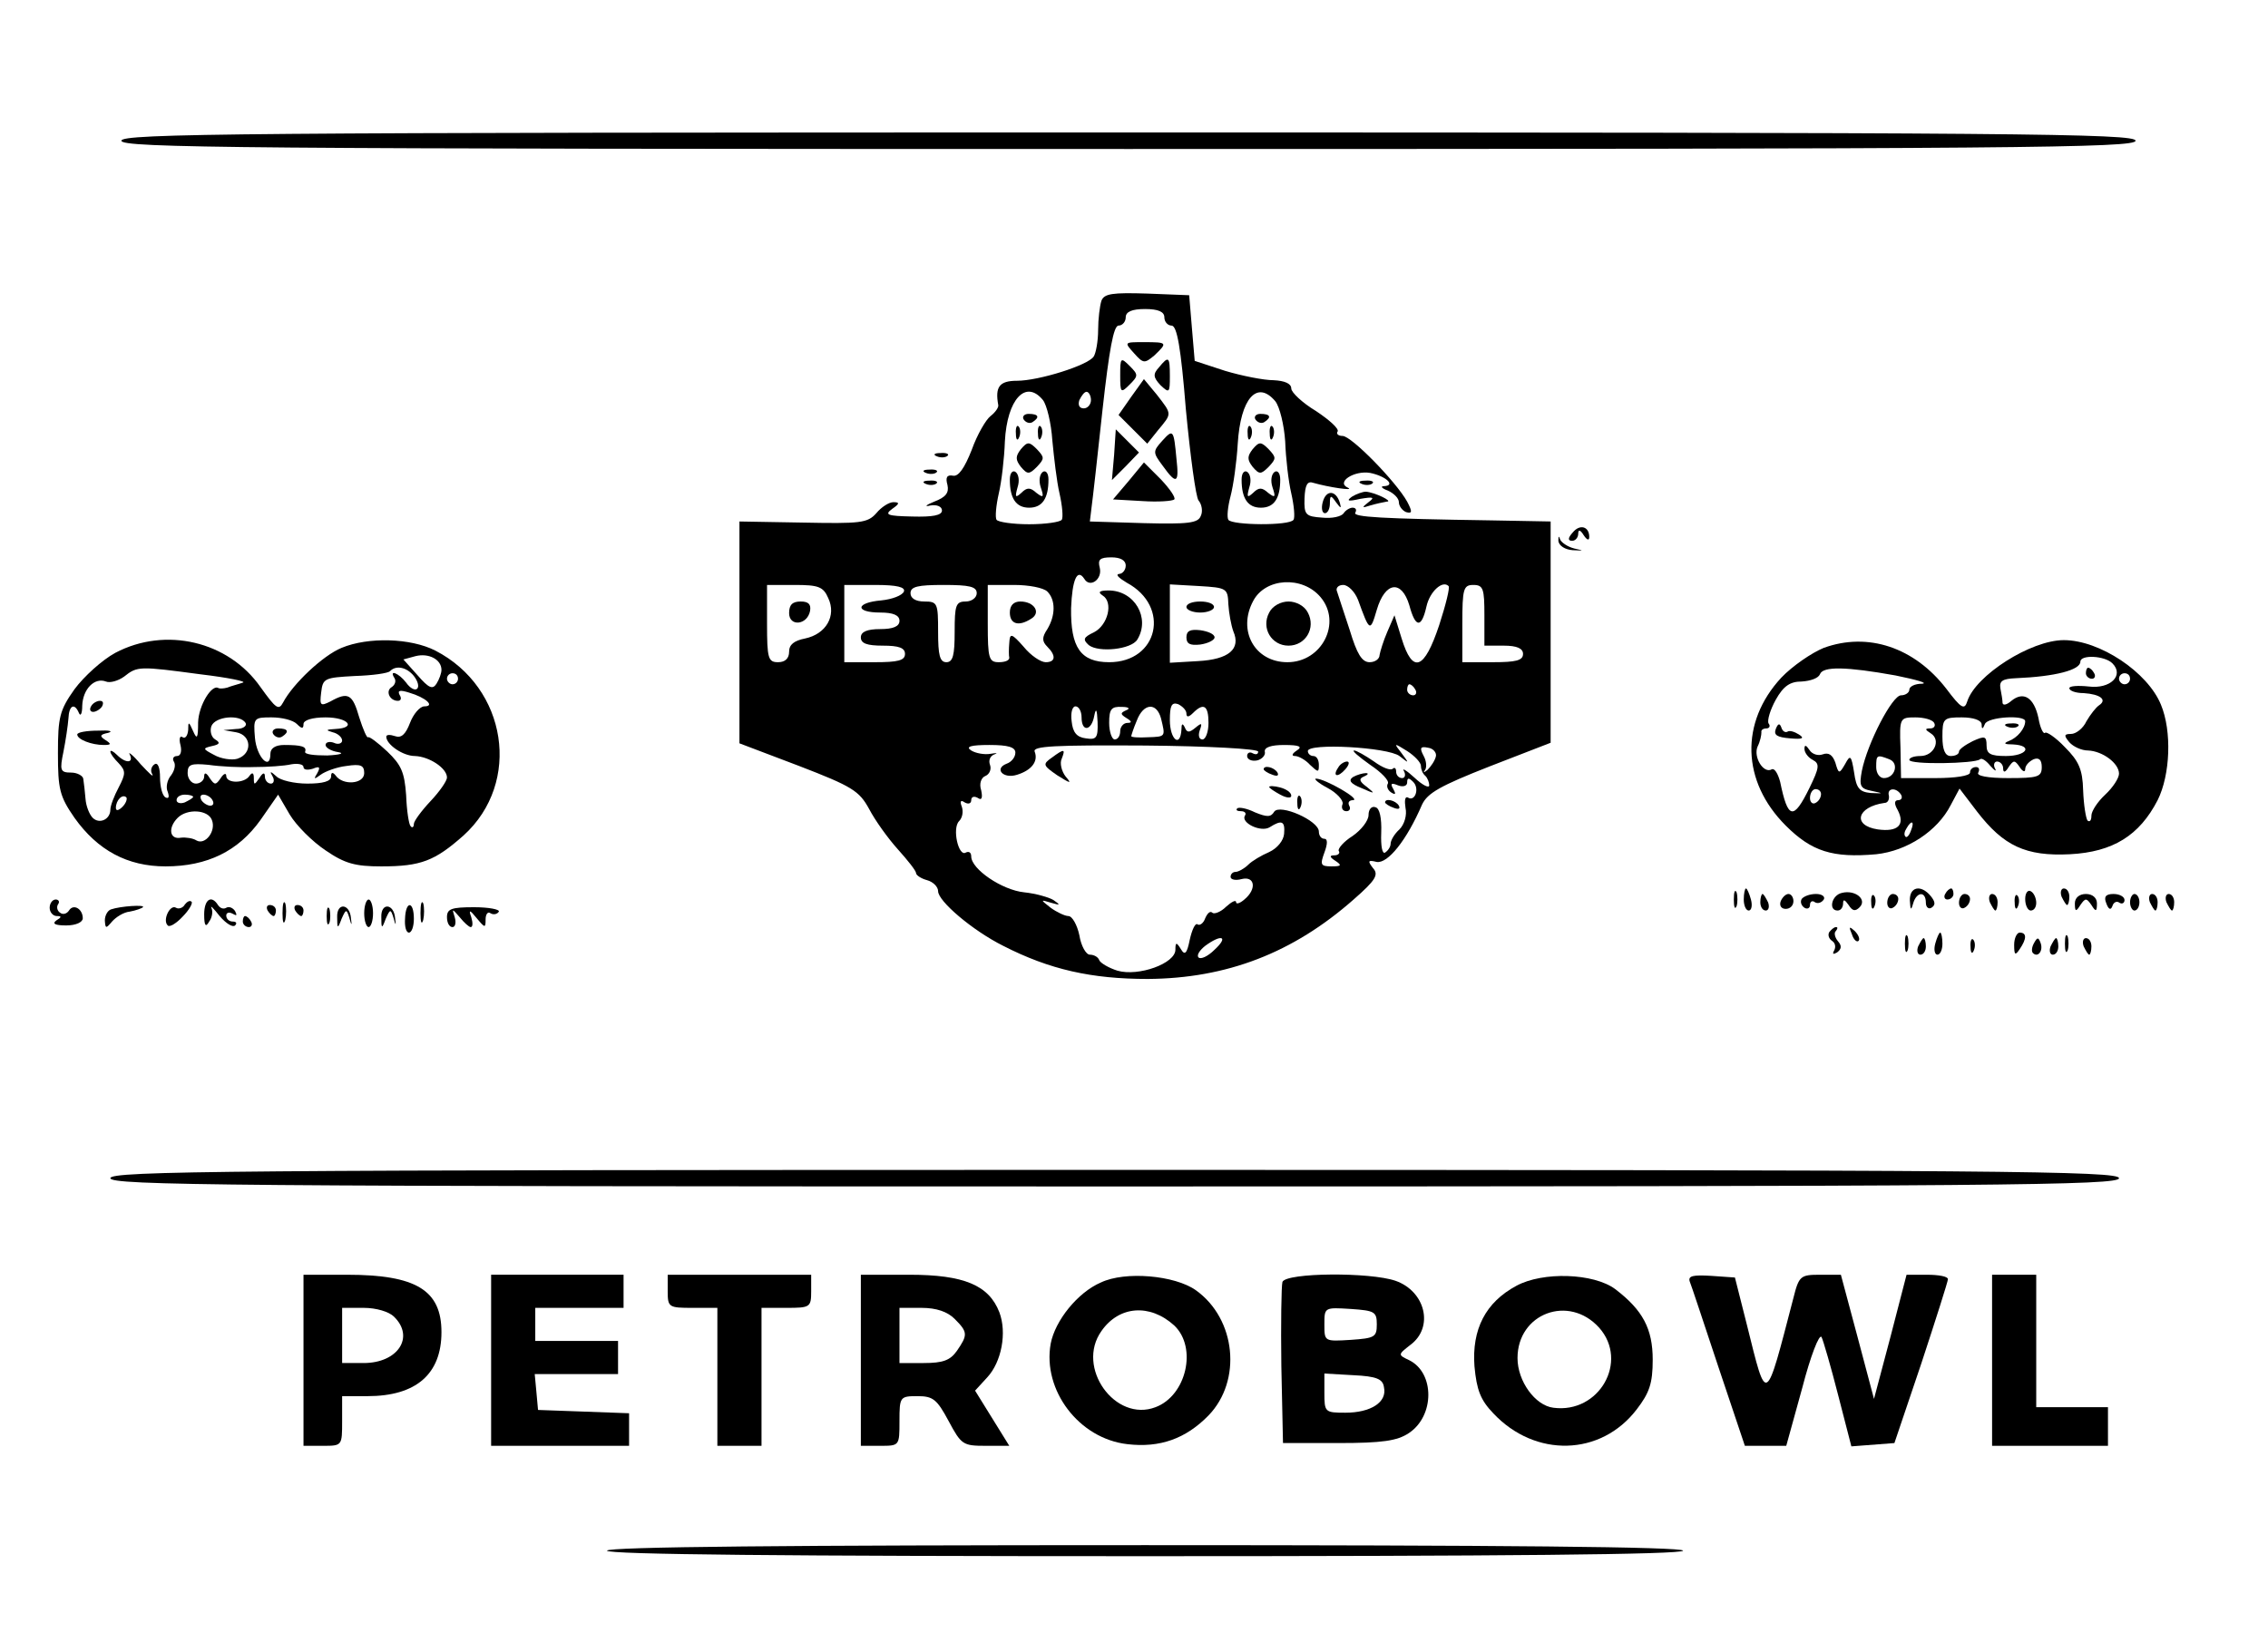 <?xml version="1.0" standalone="no"?>
<!DOCTYPE svg PUBLIC "-//W3C//DTD SVG 20010904//EN"
 "http://www.w3.org/TR/2001/REC-SVG-20010904/DTD/svg10.dtd">
<svg version="1.0" xmlns="http://www.w3.org/2000/svg"
 width="411pt" height="296pt" viewBox="0 0 411 296"
 preserveAspectRatio="xMidYMid meet">

<g transform="translate(0,296) scale(0.1,-0.1)"
fill="#000000" stroke="none">
<path d="M220 2705 c0 -13 209 -15 1825 -15 1616 0 1825 2 1825 15 0 13 -209
15 -1825 15 -1616 0 -1825 -2 -1825 -15z"/>
<path d="M1996 2415 c-3 -9 -6 -33 -6 -53 0 -20 -4 -42 -8 -48 -10 -16 -100
-44 -139 -44 -32 0 -40 -11 -34 -44 1 -4 -5 -13 -14 -20 -8 -6 -24 -33 -34
-61 -13 -33 -24 -49 -34 -47 -11 2 -14 -3 -10 -17 3 -14 -3 -22 -24 -30 -15
-6 -19 -10 -7 -7 12 2 21 -2 21 -9 0 -9 -17 -12 -54 -11 -45 1 -51 3 -36 14
13 9 14 12 2 12 -8 0 -22 -9 -31 -20 -16 -18 -29 -19 -133 -17 l-115 2 0 -201
0 -201 108 -41 c96 -37 109 -45 127 -78 11 -21 34 -53 52 -73 18 -20 33 -39
33 -43 0 -4 9 -10 20 -13 11 -3 20 -12 20 -20 0 -18 62 -71 118 -99 84 -43
160 -60 262 -60 143 1 263 47 373 144 40 35 46 45 35 57 -10 13 -9 15 7 11 20
-3 54 39 82 104 10 21 33 34 122 69 l111 43 0 200 0 201 -108 2 c-199 3 -251
6 -246 14 3 5 1 9 -5 9 -5 0 -13 -5 -16 -10 -4 -6 -21 -10 -39 -8 -30 2 -33 5
-32 35 1 24 5 32 16 28 28 -8 75 -15 63 -9 -23 10 11 32 40 27 29 -6 47 -23
25 -24 -7 0 -4 -4 7 -8 11 -5 20 -14 20 -21 0 -7 6 -15 13 -18 11 -3 12 0 2
19 -20 36 -101 119 -117 119 -8 0 -12 4 -9 8 3 5 -15 21 -39 37 -25 15 -45 34
-45 41 0 9 -12 14 -32 15 -18 0 -58 8 -88 17 l-55 18 -5 59 -5 60 -76 3 c-63
2 -78 0 -83 -13z m114 -30 c0 -8 6 -15 13 -15 10 0 17 -40 26 -152 8 -84 18
-159 23 -165 6 -7 8 -20 4 -28 -5 -13 -23 -15 -103 -13 l-98 3 3 25 c2 14 11
94 20 178 12 108 20 152 29 152 7 0 13 7 13 15 0 10 11 15 35 15 24 0 35 -5
35 -15z m-220 -150 c7 -9 15 -42 17 -73 3 -31 8 -75 13 -96 5 -22 7 -44 4 -48
-3 -4 -29 -8 -59 -8 -30 0 -56 4 -59 8 -3 4 -1 26 4 48 5 21 10 64 11 94 4 77
38 113 69 75z m87 0 c0 -8 -6 -15 -13 -15 -8 0 -11 6 -8 15 4 8 9 15 13 15 4
0 8 -7 8 -15z m334 -2 c8 -10 16 -43 18 -73 1 -30 6 -73 11 -94 5 -22 7 -44 4
-48 -7 -11 -111 -10 -118 0 -3 5 -1 24 4 43 5 19 11 61 13 95 5 82 35 116 68
77z m-271 -298 c0 -8 -6 -15 -12 -15 -7 -1 -1 -7 14 -16 80 -43 57 -144 -32
-144 -52 0 -70 27 -69 98 2 51 11 73 24 53 10 -17 33 -1 28 20 -4 15 0 19 21
19 16 0 26 -5 26 -15z m353 -57 c39 -46 3 -118 -60 -118 -59 0 -91 57 -62 111
22 42 89 46 122 7z m-892 -2 c15 -32 -4 -65 -42 -73 -20 -4 -29 -11 -29 -24 0
-12 -7 -19 -20 -19 -18 0 -20 7 -20 70 l0 70 50 0 c43 0 52 -3 61 -24z m137
12 c-3 -7 -21 -14 -41 -16 -47 -4 -48 -22 -2 -22 24 0 35 -5 35 -15 0 -10 -11
-15 -35 -15 -24 0 -35 -5 -35 -15 0 -11 11 -15 40 -15 29 0 40 -4 40 -15 0
-12 -13 -15 -55 -15 l-55 0 0 70 0 70 56 0 c40 0 55 -4 52 -12z m132 -3 c0 -8
-9 -15 -20 -15 -18 0 -20 -7 -20 -55 0 -42 -3 -55 -15 -55 -12 0 -15 13 -15
55 0 52 -1 55 -25 55 -16 0 -25 6 -25 15 0 12 13 15 60 15 47 0 60 -3 60 -15z
m128 3 c15 -15 15 -43 0 -68 -10 -15 -10 -22 0 -32 16 -16 15 -28 -3 -28 -9 0
-27 12 -40 28 -22 25 -25 25 -26 7 -1 -11 -1 -23 0 -27 0 -5 -8 -8 -19 -8 -18
0 -20 7 -20 70 l0 70 48 0 c26 0 53 -5 60 -12z m328 -23 c1 -16 5 -38 9 -49
14 -32 -8 -51 -64 -54 l-51 -3 0 71 0 71 53 -3 c50 -3 52 -4 53 -33z m235 8
c21 -58 22 -59 34 -18 15 51 45 55 59 8 11 -41 22 -42 31 -2 6 27 29 48 40 37
3 -2 -5 -34 -17 -71 -27 -81 -48 -89 -68 -24 l-13 42 -13 -30 c-7 -16 -13 -36
-14 -42 0 -7 -8 -13 -18 -13 -14 0 -23 15 -36 58 -10 31 -21 63 -23 70 -3 6 2
12 11 12 9 0 21 -12 27 -27z m229 -28 l0 -55 35 0 c24 0 35 -5 35 -15 0 -12
-13 -15 -55 -15 l-55 0 0 70 c0 63 2 70 20 70 18 0 20 -7 20 -55z m-125 -135
c3 -5 1 -10 -4 -10 -6 0 -11 5 -11 10 0 6 2 10 4 10 3 0 8 -4 11 -10z m-415
-43 c0 -7 4 -7 12 1 19 19 28 14 28 -18 0 -16 -5 -30 -11 -30 -6 0 -8 7 -5 16
5 14 4 15 -8 5 -11 -9 -15 -9 -19 1 -4 8 -6 7 -6 -4 -2 -34 -21 -18 -21 17 0
26 3 33 15 29 8 -4 15 -11 15 -17z m-190 -7 c0 -27 18 -25 23 3 3 15 5 12 6
-11 1 -29 -2 -33 -21 -30 -17 2 -24 11 -26 31 -2 15 1 27 7 27 6 0 11 -9 11
-20z m81 13 c-11 -5 -11 -7 0 -14 10 -6 11 -9 2 -9 -7 0 -13 -7 -13 -15 0 -8
-4 -15 -10 -15 -5 0 -10 14 -10 30 0 25 4 30 23 29 12 0 16 -3 8 -6z m63 -15
c8 -33 9 -33 -24 -34 -17 -1 -30 0 -30 2 0 1 4 14 10 28 12 32 36 34 44 4z
m-264 -62 c0 -8 -7 -17 -16 -20 -23 -9 -6 -28 19 -20 26 8 39 24 32 42 -4 10
36 12 200 11 115 -1 205 -6 205 -11 0 -5 -4 -6 -10 -3 -5 3 -10 1 -10 -5 0 -6
8 -10 18 -8 9 2 16 10 14 16 -1 8 12 12 35 12 28 0 34 -3 23 -10 -9 -6 -10
-10 -3 -10 6 0 19 -7 27 -16 15 -14 16 -14 16 0 0 9 -4 16 -10 16 -5 0 -10 4
-10 9 0 15 145 7 166 -9 18 -14 18 -14 4 5 -15 19 -14 19 10 4 14 -9 25 -21
25 -27 0 -6 3 -14 8 -18 4 -4 7 -12 7 -17 0 -6 -12 0 -27 14 -14 13 -23 18
-19 12 4 -7 2 -13 -3 -13 -6 0 -11 5 -11 12 0 6 -3 8 -6 5 -4 -4 -19 2 -34 13
-16 11 -32 20 -36 20 -5 0 8 -11 29 -26 21 -14 35 -29 32 -34 -3 -5 0 -12 6
-16 8 -5 9 -3 4 6 -6 10 -4 12 8 7 10 -4 17 -1 17 5 0 9 3 9 11 1 12 -12 3
-37 -10 -28 -5 2 -6 -6 -4 -19 3 -13 -2 -30 -11 -39 -9 -8 -16 -20 -16 -26 0
-5 -4 -12 -10 -16 -5 -3 -8 11 -7 36 1 27 -3 44 -10 46 -7 3 -13 -3 -13 -14 0
-10 -13 -27 -29 -38 -16 -10 -27 -23 -25 -27 3 -4 -1 -8 -8 -8 -9 0 -9 -3 2
-10 12 -8 11 -10 -7 -10 -20 0 -21 3 -13 25 6 16 6 25 0 25 -6 0 -10 6 -10 13
0 20 -71 51 -81 36 -6 -10 -13 -10 -35 -1 -14 7 -29 10 -32 7 -3 -3 0 -5 7 -5
7 0 10 -4 7 -8 -8 -13 29 -31 45 -21 22 14 28 11 26 -12 -1 -12 -12 -26 -27
-33 -14 -6 -31 -16 -38 -23 -7 -7 -18 -13 -23 -13 -5 0 -9 -4 -9 -9 0 -5 9 -7
20 -4 24 6 28 -18 5 -37 -8 -7 -15 -9 -15 -5 0 5 -8 1 -18 -8 -10 -10 -22 -14
-25 -11 -4 4 -9 -1 -13 -10 -3 -9 -10 -14 -14 -11 -4 3 -10 -10 -14 -28 -5
-25 -9 -29 -16 -17 -8 13 -10 13 -10 -1 0 -25 -67 -49 -105 -38 -16 5 -31 14
-33 19 -2 6 -10 10 -17 10 -7 0 -16 16 -19 35 -4 19 -13 35 -20 35 -6 0 -21 7
-32 15 -19 15 -19 15 1 9 17 -5 17 -4 4 5 -8 5 -33 12 -53 14 -40 4 -96 42
-96 65 0 7 -4 10 -10 7 -13 -8 -25 44 -12 57 6 6 8 17 5 26 -4 10 -2 13 5 8 7
-4 12 -2 12 4 0 6 5 8 12 4 7 -5 9 0 6 14 -4 12 0 23 8 26 7 3 11 12 8 20 -3
8 0 16 8 19 7 2 4 3 -7 1 -11 -2 -27 1 -35 6 -11 7 -1 10 33 10 34 0 47 -4 47
-14z m762 -7 c-2 -8 -9 -18 -15 -24 -6 -5 -9 -6 -5 -1 4 5 3 17 -2 26 -8 15
-6 18 8 15 9 -1 16 -9 14 -16z m-401 -350 c-12 -12 -25 -18 -29 -14 -4 4 2 13
12 21 30 22 43 17 17 -7z"/>
<path d="M2055 2320 c17 -19 19 -19 37 -4 24 23 24 24 -19 24 -36 0 -36 0 -18
-20z"/>
<path d="M2030 2280 c0 -32 1 -33 17 -17 16 16 16 18 0 34 -16 16 -17 15 -17
-17z"/>
<path d="M2100 2294 c-11 -12 -10 -18 3 -32 16 -15 17 -14 17 16 0 36 -2 38
-20 16z"/>
<path d="M2050 2241 l-23 -33 26 -26 26 -26 20 25 c25 30 25 28 -2 63 l-24 29
-23 -32z"/>
<path d="M2019 2136 l-4 -46 25 25 24 25 -21 21 -21 21 -3 -46z"/>
<path d="M2106 2161 c-17 -19 -17 -21 1 -45 25 -35 30 -32 25 12 -5 54 -6 55
-26 33z"/>
<path d="M2045 2088 l-28 -33 53 -3 c29 -2 55 0 58 3 3 3 -8 19 -24 36 l-31
31 -28 -34z"/>
<path d="M1855 2200 c4 -6 11 -8 16 -5 14 9 11 15 -7 15 -8 0 -12 -5 -9 -10z"/>
<path d="M1841 2174 c0 -11 3 -14 6 -6 3 7 2 16 -1 19 -3 4 -6 -2 -5 -13z"/>
<path d="M1881 2174 c0 -11 3 -14 6 -6 3 7 2 16 -1 19 -3 4 -6 -2 -5 -13z"/>
<path d="M1850 2146 c-10 -13 -10 -19 0 -32 12 -14 15 -14 29 0 14 15 14 17 0
32 -14 14 -17 14 -29 0z"/>
<path d="M1830 2091 c0 -34 11 -51 35 -51 24 0 35 17 35 51 0 12 -5 17 -10 14
-6 -4 -8 -16 -4 -28 6 -18 5 -20 -8 -10 -11 10 -17 10 -27 0 -11 -10 -12 -8
-7 10 4 12 2 24 -4 28 -5 3 -10 -2 -10 -14z"/>
<path d="M2275 2200 c4 -6 11 -8 16 -5 14 9 11 15 -7 15 -8 0 -12 -5 -9 -10z"/>
<path d="M2261 2174 c0 -11 3 -14 6 -6 3 7 2 16 -1 19 -3 4 -6 -2 -5 -13z"/>
<path d="M2301 2174 c0 -11 3 -14 6 -6 3 7 2 16 -1 19 -3 4 -6 -2 -5 -13z"/>
<path d="M2270 2146 c-10 -13 -10 -19 0 -32 12 -14 15 -14 29 0 14 15 14 17 0
32 -14 14 -17 14 -29 0z"/>
<path d="M2250 2091 c0 -34 11 -51 35 -51 24 0 35 17 35 51 0 12 -5 17 -10 14
-6 -4 -8 -16 -4 -28 6 -18 5 -20 -8 -10 -11 10 -17 10 -27 0 -11 -10 -12 -8
-7 10 4 12 2 24 -4 28 -5 3 -10 -2 -10 -14z"/>
<path d="M1998 1881 c20 -12 10 -54 -16 -67 -19 -9 -20 -13 -9 -23 18 -14 77
-8 88 10 24 39 -5 89 -52 89 -17 0 -20 -3 -11 -9z"/>
<path d="M2300 1850 c-15 -28 4 -60 35 -60 31 0 50 32 35 60 -6 12 -21 20 -35
20 -14 0 -29 -8 -35 -20z"/>
<path d="M1430 1849 c0 -25 33 -22 38 4 2 12 -3 17 -17 17 -15 0 -21 -6 -21
-21z"/>
<path d="M1830 1850 c0 -21 16 -26 39 -11 18 11 5 31 -20 31 -12 0 -19 -7 -19
-20z"/>
<path d="M2150 1860 c0 -5 11 -10 25 -10 14 0 25 5 25 10 0 6 -11 10 -25 10
-14 0 -25 -4 -25 -10z"/>
<path d="M2150 1805 c0 -12 7 -15 25 -13 14 2 26 8 26 13 0 6 -12 11 -26 13
-18 2 -25 -1 -25 -13z"/>
<path d="M1906 1587 c-17 -12 -16 -14 10 -32 24 -15 27 -16 15 -2 -7 9 -11 24
-7 32 7 18 5 19 -18 2z"/>
<path d="M2425 1569 c-11 -16 -1 -19 13 -3 7 8 8 14 3 14 -5 0 -13 -5 -16 -11z"/>
<path d="M2290 1566 c0 -2 7 -7 16 -10 8 -3 12 -2 9 4 -6 10 -25 14 -25 6z"/>
<path d="M2452 1552 c-9 -6 -5 -12 15 -20 25 -11 26 -11 10 2 -14 10 -15 15
-5 19 7 3 9 6 3 6 -5 0 -16 -3 -23 -7z"/>
<path d="M2406 1532 c17 -9 29 -23 27 -29 -3 -7 0 -13 7 -13 6 0 8 5 5 10 -3
6 0 10 7 10 15 1 -51 39 -67 39 -5 0 4 -8 21 -17z"/>
<path d="M2300 1534 c0 -2 9 -8 20 -14 11 -6 20 -7 20 -2 0 6 -9 12 -20 15
-11 3 -20 3 -20 1z"/>
<path d="M2351 1504 c0 -11 3 -14 6 -6 3 7 2 16 -1 19 -3 4 -6 -2 -5 -13z"/>
<path d="M2510 1506 c0 -2 7 -7 16 -10 8 -3 12 -2 9 4 -6 10 -25 14 -25 6z"/>
<path d="M1698 2133 c7 -3 16 -2 19 1 4 3 -2 6 -13 5 -11 0 -14 -3 -6 -6z"/>
<path d="M1678 2103 c7 -3 16 -2 19 1 4 3 -2 6 -13 5 -11 0 -14 -3 -6 -6z"/>
<path d="M1678 2083 c7 -3 16 -2 19 1 4 3 -2 6 -13 5 -11 0 -14 -3 -6 -6z"/>
<path d="M2468 2083 c7 -3 16 -2 19 1 4 3 -2 6 -13 5 -11 0 -14 -3 -6 -6z"/>
<path d="M2397 2050 c-3 -11 -1 -20 4 -20 5 0 9 8 9 18 0 15 2 15 11 2 9 -12
10 -12 7 -1 -7 23 -25 24 -31 1z"/>
<path d="M2450 2060 c-11 -8 -7 -9 15 -4 24 4 27 3 15 -6 -13 -10 -12 -11 3
-6 10 3 24 6 30 7 13 0 -22 17 -38 18 -5 0 -17 -4 -25 -9z"/>
<path d="M2850 1995 c-9 -10 -9 -15 -1 -15 6 0 11 6 11 13 0 8 4 7 10 -3 6 -9
10 -10 10 -3 0 19 -17 24 -30 8z"/>
<path d="M2824 1980 c1 -9 12 -16 26 -17 21 -1 21 -1 3 3 -12 3 -24 11 -26 17
-2 7 -3 5 -3 -3z"/>
<path d="M209 1777 c-24 -13 -57 -43 -74 -66 -27 -38 -30 -51 -30 -116 0 -65
3 -78 30 -117 42 -59 96 -88 165 -88 76 0 132 28 172 84 l32 46 21 -36 c12
-20 41 -49 65 -65 35 -24 54 -29 101 -29 72 0 97 10 149 56 106 96 79 268 -51
335 -45 23 -122 25 -170 5 -34 -14 -88 -65 -106 -99 -8 -15 -13 -11 -41 28
-58 83 -172 110 -263 62z m591 -31 c0 -6 -4 -17 -9 -25 -7 -11 -14 -8 -34 15
l-26 29 22 6 c24 6 47 -6 47 -25z m-436 -8 c50 -6 84 -13 76 -15 -8 -3 -21 -6
-28 -9 -7 -2 -14 -2 -16 -1 -12 8 -36 -31 -37 -62 0 -29 -2 -32 -9 -16 -8 18
-9 18 -9 2 -1 -10 -5 -16 -10 -13 -5 4 -7 -3 -4 -14 3 -12 0 -20 -6 -20 -7 0
-9 -5 -6 -10 4 -6 1 -17 -5 -25 -7 -8 -10 -22 -6 -30 3 -9 2 -13 -4 -10 -6 3
-10 20 -10 36 0 18 -4 28 -10 24 -6 -4 -8 -12 -4 -18 3 -7 -6 2 -21 18 -14 17
-24 24 -20 18 8 -16 -7 -17 -23 -1 -7 7 -12 9 -12 6 0 -4 7 -13 15 -21 13 -14
13 -19 0 -44 -8 -15 -15 -33 -15 -40 0 -18 -20 -27 -32 -15 -6 6 -12 21 -13
34 -1 13 -3 29 -4 36 0 6 -11 12 -22 12 -20 0 -21 4 -14 38 4 20 8 47 9 60 1
24 11 29 19 10 3 -7 6 -1 6 13 1 30 22 52 43 44 7 -3 22 1 33 9 24 19 27 19
139 4z m386 -3 c7 -9 10 -19 6 -23 -4 -4 -13 1 -20 11 -13 17 -32 25 -21 8 3
-5 1 -12 -5 -16 -12 -7 -4 -25 11 -25 6 0 7 5 3 11 -4 8 1 9 17 4 31 -9 48
-25 28 -25 -8 0 -20 -14 -26 -30 -8 -21 -16 -28 -27 -24 -9 3 -16 3 -16 -1 0
-14 30 -35 52 -35 26 -1 58 -22 58 -39 0 -6 -13 -25 -30 -43 -16 -17 -30 -36
-30 -41 0 -6 -3 -8 -6 -4 -3 3 -7 28 -8 56 -3 42 -9 55 -34 79 -17 16 -33 28
-35 26 -2 -2 -9 14 -16 36 -12 42 -20 47 -52 29 -18 -9 -20 -8 -17 16 3 26 6
27 61 30 32 1 61 5 64 9 11 11 30 7 43 -9z m80 -5 c0 -5 -4 -10 -10 -10 -5 0
-10 5 -10 10 0 6 5 10 10 10 6 0 10 -4 10 -10z m-385 -80 c3 -5 -4 -11 -17
-11 l-23 -2 23 -4 c28 -5 30 -39 2 -48 -10 -3 -30 0 -42 7 -21 11 -21 12 -4
16 14 3 16 6 6 12 -7 4 -10 15 -7 24 7 18 52 22 62 6z m93 -2 c9 -9 12 -9 12
0 0 7 16 12 40 12 41 0 57 -19 18 -21 -17 -1 -19 -2 -5 -6 9 -2 17 -9 17 -15
0 -5 -7 -8 -15 -4 -8 3 -15 1 -15 -4 0 -5 10 -11 23 -13 12 -2 3 -5 -20 -6
-24 0 -42 2 -40 7 3 9 -6 12 -38 12 -16 0 -25 -6 -25 -16 0 -32 -25 -6 -28 29
-3 36 -2 37 30 37 19 0 39 -5 46 -12z m-78 -78 c25 0 55 2 68 5 12 2 22 0 22
-5 0 -5 7 -6 17 -3 12 5 14 3 8 -8 -7 -11 -6 -12 6 -3 8 6 29 14 47 16 26 4
32 1 32 -13 0 -20 -39 -23 -52 -4 -5 6 -8 6 -8 -2 0 -9 -15 -13 -43 -13 -24 0
-49 6 -56 13 -11 10 -13 10 -7 0 4 -7 2 -13 -3 -13 -6 0 -11 6 -11 13 0 8 -4
7 -10 -3 -9 -13 -10 -13 -10 0 0 10 -3 11 -8 4 -9 -14 -42 -14 -42 0 0 6 -5 4
-10 -4 -9 -13 -11 -13 -20 0 -6 10 -10 11 -10 3 0 -7 -7 -13 -15 -13 -8 0 -15
9 -15 19 0 16 6 18 38 15 20 -3 57 -5 82 -4z m-238 -72 c-7 -7 -12 -8 -12 -2
0 14 12 26 19 19 2 -3 -1 -11 -7 -17z m128 18 c0 -2 -7 -6 -15 -10 -8 -3 -15
-1 -15 4 0 6 7 10 15 10 8 0 15 -2 15 -4z m35 -6 c3 -5 2 -10 -4 -10 -5 0 -13
5 -16 10 -3 6 -2 10 4 10 5 0 13 -4 16 -10z m-1 -36 c8 -20 -12 -46 -28 -37
-6 4 -19 6 -28 5 -21 -4 -24 18 -6 36 17 17 55 15 62 -4z"/>
<path d="M165 1680 c-3 -5 -2 -10 4 -10 5 0 13 5 16 10 3 6 2 10 -4 10 -5 0
-13 -4 -16 -10z"/>
<path d="M140 1629 c0 -9 26 -19 48 -19 14 0 14 2 3 9 -11 7 -10 10 5 13 10 3
2 5 -18 4 -21 0 -38 -3 -38 -7z"/>
<path d="M495 1630 c4 -6 11 -8 16 -5 14 9 11 15 -7 15 -8 0 -12 -5 -9 -10z"/>
<path d="M3305 1786 c-22 -9 -57 -33 -77 -54 -75 -81 -72 -188 8 -268 47 -47
85 -59 164 -52 56 6 111 42 135 89 l16 30 32 -42 c48 -62 88 -81 168 -77 78 4
126 34 159 98 23 46 26 125 6 173 -24 59 -111 117 -176 117 -60 0 -160 -64
-175 -111 -5 -16 -11 -13 -38 23 -58 75 -142 103 -222 74z m523 -28 c22 -22
-4 -47 -43 -42 -19 2 -35 1 -35 -3 0 -5 12 -9 26 -9 30 -2 43 -12 28 -22 -6
-4 -16 -17 -23 -29 -6 -13 -19 -23 -28 -23 -13 0 -13 -3 -3 -15 7 -8 22 -15
34 -15 26 -1 56 -23 56 -42 0 -8 -11 -25 -25 -38 -14 -13 -25 -30 -25 -38 0
-9 -3 -12 -7 -9 -3 4 -7 28 -8 55 -1 38 -8 53 -33 78 -17 18 -34 29 -36 26 -3
-3 -9 9 -12 27 -8 37 -27 49 -49 31 -8 -7 -15 -9 -16 -4 0 5 -2 17 -4 27 -2
13 4 17 28 18 72 3 117 15 117 30 0 13 44 11 58 -3z m-393 -22 c39 -8 60 -14
48 -15 -13 0 -23 -5 -23 -11 0 -5 -7 -10 -15 -10 -16 0 -61 -87 -71 -137 -5
-27 -3 -32 17 -36 23 -5 23 -5 -1 -4 -20 2 -26 8 -30 37 -5 31 -7 33 -16 16
-11 -19 -12 -19 -18 2 -5 14 -12 19 -23 15 -8 -3 -19 0 -24 8 -6 9 -9 10 -9 2
0 -7 7 -16 15 -20 13 -7 12 -14 -6 -51 -29 -59 -39 -57 -53 11 -4 15 -10 25
-15 23 -15 -9 -34 22 -26 41 5 10 7 21 7 26 -1 4 3 7 9 7 5 0 8 4 4 9 -3 5 3
25 13 43 14 25 26 33 47 33 16 1 30 6 33 13 5 15 48 14 137 -2z m425 -6 c0 -5
-4 -10 -10 -10 -5 0 -10 5 -10 10 0 6 5 10 10 10 6 0 10 -4 10 -10z m-355 -80
c3 -5 0 -10 -7 -10 -10 0 -10 -2 1 -9 19 -12 6 -41 -19 -41 -11 0 -20 -3 -20
-7 0 -9 119 -7 128 1 3 3 11 -2 19 -12 8 -9 12 -11 8 -4 -3 6 -1 12 4 12 6 0
11 -6 11 -12 0 -9 4 -8 10 2 9 13 11 13 20 0 5 -8 10 -10 10 -4 0 7 7 14 15
18 10 4 15 -1 15 -14 0 -18 -7 -20 -61 -20 -37 0 -58 4 -54 10 3 6 1 10 -4 10
-6 0 -11 -4 -11 -10 0 -6 -27 -10 -62 -10 l-63 0 -1 55 c-2 54 -1 55 27 55 15
0 31 -4 34 -10z m86 -2 c0 -10 2 -10 6 0 5 13 73 17 73 5 0 -13 -14 -30 -30
-36 -10 -4 -8 -6 8 -6 37 -2 25 -21 -13 -21 -28 0 -35 4 -35 19 0 17 -3 18
-25 8 -14 -7 -25 -15 -25 -19 0 -5 -7 -8 -15 -8 -10 0 -15 11 -15 35 0 33 2
35 35 35 21 0 35 -5 36 -12z m-167 -64 c18 -7 10 -34 -10 -34 -8 0 -14 9 -14
20 0 22 1 23 24 14z m-124 -63 c0 -6 -4 -13 -10 -16 -5 -3 -10 1 -10 9 0 9 5
16 10 16 6 0 10 -4 10 -9z m145 -1 c3 -5 1 -10 -5 -10 -7 0 -8 -6 -1 -18 14
-27 0 -40 -36 -35 -47 7 -38 41 12 48 6 0 9 6 8 13 -4 14 13 16 22 2z m18 -65
c-3 -9 -8 -14 -10 -11 -3 3 -2 9 2 15 9 16 15 13 8 -4z"/>
<path d="M3780 1740 c0 -5 5 -10 11 -10 5 0 7 5 4 10 -3 6 -8 10 -11 10 -2 0
-4 -4 -4 -10z"/>
<path d="M3218 1639 c-4 -11 2 -15 26 -17 22 -2 27 0 16 7 -8 5 -17 8 -21 5
-4 -2 -9 1 -11 8 -3 8 -6 7 -10 -3z"/>
<path d="M3638 1643 c7 -3 16 -2 19 1 4 3 -2 6 -13 5 -11 0 -14 -3 -6 -6z"/>
<path d="M3142 1330 c0 -14 2 -19 5 -12 2 6 2 18 0 25 -3 6 -5 1 -5 -13z"/>
<path d="M3160 1330 c0 -11 4 -20 9 -20 5 0 7 9 4 20 -3 11 -7 20 -9 20 -2 0
-4 -9 -4 -20z"/>
<path d="M3338 1342 c-19 -4 -25 -32 -8 -32 6 0 10 6 10 13 0 8 3 7 10 -3 7
-11 12 -12 20 -4 14 14 -8 32 -32 26z"/>
<path d="M3461 1328 c1 -17 2 -19 6 -5 6 21 23 23 23 1 0 -8 5 -12 10 -9 8 5
7 11 -1 21 -18 22 -39 17 -38 -8z"/>
<path d="M3525 1340 c-3 -5 -1 -10 4 -10 6 0 11 5 11 10 0 6 -2 10 -4 10 -3 0
-8 -4 -11 -10z"/>
<path d="M3670 1331 c0 -12 5 -21 10 -21 6 0 10 6 10 14 0 8 -4 18 -10 21 -5
3 -10 -3 -10 -14z"/>
<path d="M3736 1335 c4 -8 8 -15 10 -15 2 0 4 7 4 15 0 8 -4 15 -10 15 -5 0
-7 -7 -4 -15z"/>
<path d="M3190 1325 c0 -8 4 -15 10 -15 5 0 7 7 4 15 -4 8 -8 15 -10 15 -2 0
-4 -7 -4 -15z"/>
<path d="M3227 1327 c-3 -8 1 -14 9 -14 8 0 14 6 14 14 0 7 -4 13 -9 13 -5 0
-11 -6 -14 -13z"/>
<path d="M3265 1331 c-3 -5 -1 -12 5 -16 5 -3 10 -1 10 5 0 6 4 9 9 5 5 -3 12
-1 16 5 3 5 -3 10 -14 10 -11 0 -22 -4 -26 -9z"/>
<path d="M3391 1324 c0 -11 3 -14 6 -6 3 7 2 16 -1 19 -3 4 -6 -2 -5 -13z"/>
<path d="M3420 1324 c0 -8 5 -12 10 -9 6 3 10 10 10 16 0 5 -4 9 -10 9 -5 0
-10 -7 -10 -16z"/>
<path d="M3550 1324 c0 -8 5 -12 10 -9 6 3 10 10 10 16 0 5 -4 9 -10 9 -5 0
-10 -7 -10 -16z"/>
<path d="M3606 1325 c4 -8 8 -15 10 -15 2 0 4 7 4 15 0 8 -4 15 -10 15 -5 0
-7 -7 -4 -15z"/>
<path d="M3651 1324 c0 -11 3 -14 6 -6 3 7 2 16 -1 19 -3 4 -6 -2 -5 -13z"/>
<path d="M3760 1323 c0 -15 2 -16 10 -3 9 13 11 13 20 0 8 -13 10 -12 10 3 0
10 -8 17 -20 17 -12 0 -20 -7 -20 -17z"/>
<path d="M3817 1323 c4 -11 8 -13 11 -5 2 7 8 10 13 6 5 -3 9 0 9 5 0 6 -9 11
-20 11 -14 0 -18 -5 -13 -17z"/>
<path d="M3860 1325 c0 -8 4 -15 8 -15 5 0 9 7 9 15 0 8 -4 15 -9 15 -4 0 -8
-7 -8 -15z"/>
<path d="M3896 1325 c4 -8 8 -15 10 -15 2 0 4 7 4 15 0 8 -4 15 -10 15 -5 0
-7 -7 -4 -15z"/>
<path d="M3926 1325 c4 -8 8 -15 10 -15 2 0 4 7 4 15 0 8 -4 15 -10 15 -5 0
-7 -7 -4 -15z"/>
<path d="M90 1315 c0 -8 6 -15 13 -15 9 0 9 -2 -1 -8 -8 -6 -2 -9 18 -9 18 0
30 6 30 13 0 17 -17 27 -25 14 -4 -6 -11 -8 -16 -4 -5 3 -7 10 -4 15 4 5 1 9
-4 9 -6 0 -11 -7 -11 -15z"/>
<path d="M335 1321 c-3 -6 -11 -9 -16 -6 -11 7 -25 -23 -15 -32 3 -4 16 4 27
16 12 12 19 25 16 27 -3 3 -8 0 -12 -5z"/>
<path d="M370 1303 c0 -21 3 -24 9 -13 6 8 7 19 4 25 -2 5 4 -1 15 -15 12 -14
24 -21 28 -17 4 4 2 7 -4 7 -7 0 -12 5 -12 11 0 5 5 7 12 3 7 -4 8 -3 4 5 -4
6 -11 9 -16 6 -5 -3 -11 -1 -15 5 -12 19 -25 10 -25 -17z"/>
<path d="M512 1305 c0 -16 2 -22 5 -12 2 9 2 23 0 30 -3 6 -5 -1 -5 -18z"/>
<path d="M660 1305 c0 -14 4 -25 8 -25 4 0 8 11 8 25 0 14 -4 25 -8 25 -4 0
-8 -11 -8 -25z"/>
<path d="M762 1305 c0 -16 2 -22 5 -12 2 9 2 23 0 30 -3 6 -5 -1 -5 -18z"/>
<path d="M201 1312 c-6 -2 -11 -11 -11 -20 1 -15 2 -15 13 -2 7 8 21 17 32 18
11 2 22 6 24 8 5 5 -41 2 -58 -4z"/>
<path d="M485 1310 c3 -5 8 -10 11 -10 2 0 4 5 4 10 0 6 -5 10 -11 10 -5 0 -7
-4 -4 -10z"/>
<path d="M535 1310 c3 -5 8 -10 11 -10 2 0 4 5 4 10 0 6 -5 10 -11 10 -5 0 -7
-4 -4 -10z"/>
<path d="M592 1300 c0 -14 2 -19 5 -12 2 6 2 18 0 25 -3 6 -5 1 -5 -13z"/>
<path d="M611 1298 c0 -21 1 -22 8 -3 8 18 9 18 14 2 4 -15 5 -15 3 -1 -2 27
-26 29 -25 2z"/>
<path d="M691 1298 c0 -21 1 -22 8 -3 8 18 9 18 14 2 4 -15 5 -15 3 -1 -2 27
-26 29 -25 2z"/>
<path d="M734 1295 c-1 -14 2 -25 7 -25 5 0 9 11 9 25 0 33 -15 33 -16 0z"/>
<path d="M810 1298 c0 -10 4 -18 10 -18 5 0 7 8 4 18 -5 16 -5 16 9 0 8 -10
17 -18 20 -18 4 0 4 8 1 18 -5 14 -3 14 10 -2 15 -18 16 -18 16 -2 0 9 4 15 9
11 5 -3 12 -2 15 3 2 4 -18 8 -45 8 -41 0 -49 -3 -49 -18z"/>
<path d="M440 1290 c0 -5 5 -10 11 -10 5 0 7 5 4 10 -3 6 -8 10 -11 10 -2 0
-4 -4 -4 -10z"/>
<path d="M3315 1271 c-3 -5 -1 -12 5 -16 6 -4 7 -11 4 -17 -4 -7 -2 -8 5 -4 8
6 9 12 2 20 -6 7 -8 16 -4 19 3 4 4 7 0 7 -3 0 -8 -4 -12 -9z"/>
<path d="M3356 1267 c3 -10 9 -15 12 -12 3 3 0 11 -7 18 -10 9 -11 8 -5 -6z"/>
<path d="M3452 1250 c0 -14 2 -19 5 -12 2 6 2 18 0 25 -3 6 -5 1 -5 -13z"/>
<path d="M3507 1250 c-3 -11 -1 -20 4 -20 5 0 9 9 9 20 0 11 -2 20 -4 20 -2 0
-6 -9 -9 -20z"/>
<path d="M3650 1248 c0 -19 2 -20 10 -8 13 19 13 30 0 30 -5 0 -10 -10 -10
-22z"/>
<path d="M3742 1250 c0 -14 2 -19 5 -12 2 6 2 18 0 25 -3 6 -5 1 -5 -13z"/>
<path d="M3476 1245 c-3 -8 -1 -15 4 -15 6 0 10 7 10 15 0 8 -2 15 -4 15 -2 0
-6 -7 -10 -15z"/>
<path d="M3571 1244 c0 -11 3 -14 6 -6 3 7 2 16 -1 19 -3 4 -6 -2 -5 -13z"/>
<path d="M3686 1251 c-4 -7 -5 -15 -2 -18 9 -9 19 4 14 18 -4 11 -6 11 -12 0z"/>
<path d="M3716 1245 c-3 -8 -1 -15 4 -15 6 0 10 7 10 15 0 8 -2 15 -4 15 -2 0
-6 -7 -10 -15z"/>
<path d="M3776 1245 c4 -8 8 -15 10 -15 2 0 4 7 4 15 0 8 -4 15 -10 15 -5 0
-7 -7 -4 -15z"/>
<path d="M200 825 c0 -13 209 -15 1820 -15 1611 0 1820 2 1820 15 0 13 -209
15 -1820 15 -1611 0 -1820 -2 -1820 -15z"/>
<path d="M550 495 l0 -155 35 0 c35 0 35 0 35 45 l0 45 46 0 c88 0 134 40 134
116 0 76 -46 104 -171 104 l-79 0 0 -155z m164 79 c38 -37 7 -84 -55 -84 l-39
0 0 50 0 50 39 0 c23 0 46 -7 55 -16z"/>
<path d="M890 495 l0 -155 125 0 125 0 0 30 0 29 -82 3 -83 3 -3 33 -3 32 75
0 76 0 0 30 0 30 -75 0 -75 0 0 30 0 30 80 0 80 0 0 30 0 30 -120 0 -120 0 0
-155z"/>
<path d="M1210 620 c0 -29 2 -30 45 -30 l45 0 0 -125 0 -125 40 0 40 0 0 125
0 125 45 0 c43 0 45 1 45 30 l0 30 -130 0 -130 0 0 -30z"/>
<path d="M1560 495 l0 -155 35 0 c35 0 35 0 35 45 0 44 1 45 33 45 28 0 35 -6
56 -45 23 -43 26 -45 67 -45 l43 0 -31 50 -31 50 22 24 c26 28 36 81 22 118
-19 49 -64 68 -163 68 l-88 0 0 -155z m170 75 c24 -24 24 -29 4 -58 -12 -17
-25 -22 -60 -22 l-44 0 0 50 0 50 40 0 c27 0 47 -7 60 -20z"/>
<path d="M1995 636 c-42 -18 -83 -69 -91 -111 -15 -84 51 -172 139 -182 59 -7
106 10 147 52 61 63 50 175 -23 227 -38 27 -128 35 -172 14z m133 -78 c42 -40
22 -127 -34 -148 -73 -28 -145 72 -98 138 32 46 88 50 132 10z"/>
<path d="M2324 637 c-2 -7 -3 -76 -2 -152 l3 -140 100 0 c80 0 107 4 128 18
47 31 47 109 1 132 -21 10 -21 10 2 28 43 32 27 97 -27 116 -46 16 -198 15
-205 -2z m171 -77 c0 -23 -4 -25 -47 -28 -48 -3 -48 -3 -48 28 0 31 0 31 48
28 43 -3 47 -5 47 -28z m13 -114 c6 -27 -24 -46 -70 -46 -37 0 -38 1 -38 36
l0 35 52 -3 c43 -2 54 -7 56 -22z"/>
<path d="M2748 630 c-56 -30 -81 -79 -76 -146 4 -43 11 -61 34 -85 76 -81 195
-78 260 7 23 30 29 47 29 90 0 56 -18 90 -68 128 -39 29 -131 32 -179 6z m150
-76 c54 -61 0 -156 -83 -145 -33 4 -65 48 -65 90 0 81 93 116 148 55z"/>
<path d="M3062 638 c3 -7 26 -77 52 -155 l48 -143 37 0 38 0 29 105 c15 58 31
99 35 92 3 -6 17 -54 30 -105 l24 -93 39 3 39 3 49 145 c26 79 48 148 48 152
0 5 -17 8 -38 8 l-37 0 -29 -112 -30 -113 -30 113 -30 112 -38 0 c-35 0 -38
-2 -48 -42 -51 -196 -48 -195 -84 -50 l-22 87 -43 3 c-33 2 -42 0 -39 -10z"/>
<path d="M3610 495 l0 -155 105 0 105 0 0 35 0 35 -65 0 -65 0 0 120 0 120
-40 0 -40 0 0 -155z"/>
<path d="M1100 150 c0 -7 332 -10 975 -10 643 0 975 3 975 10 0 7 -332 10
-975 10 -643 0 -975 -3 -975 -10z"/>
</g>
</svg>
